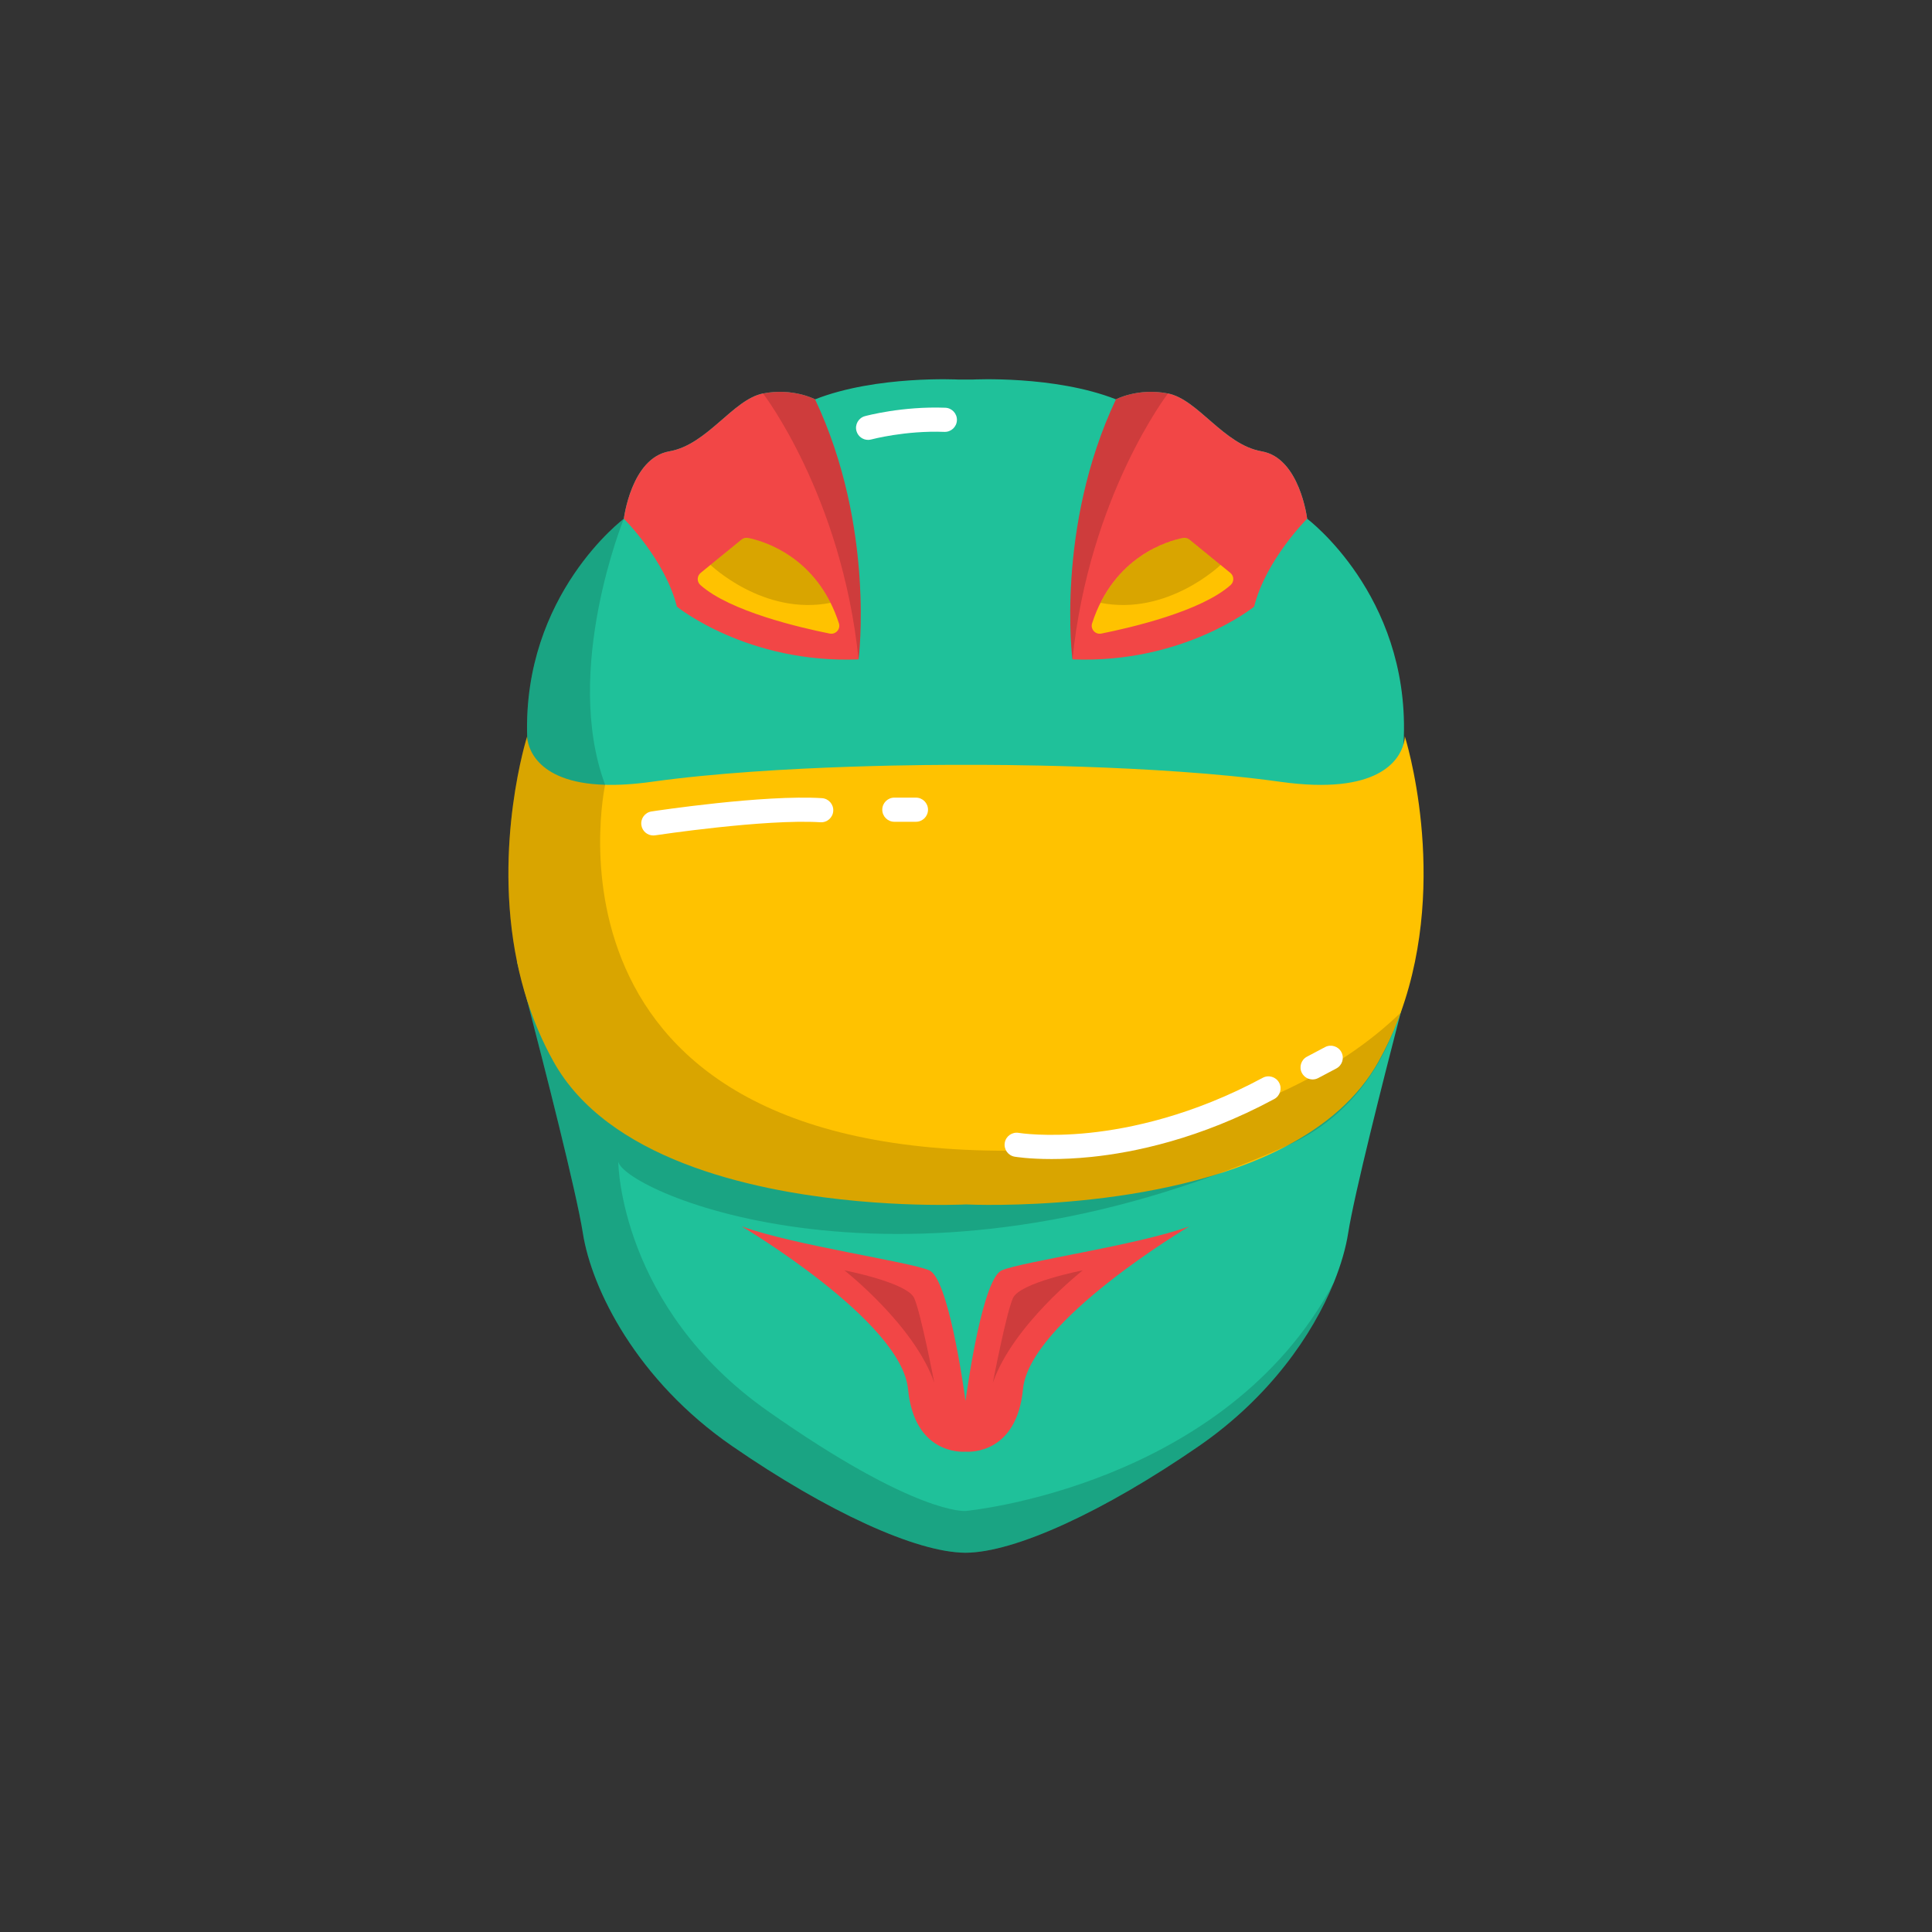 <?xml version="1.0" encoding="UTF-8"?>
<svg id="a" data-name="FLAT COLORED" xmlns="http://www.w3.org/2000/svg" width="2000" height="2000" viewBox="0 0 2000 2000">
  <rect x="0" y="0" width="2000" height="2000" fill="#333333" stroke="none"/>
  <g>
    <path d="m1463.631,996.222s-5.599,21.13-13.617,52.066l-.009.009v.009c0,.018-.009.037-.018.064-.009.028-.009.046-.018.073-17.978,69.375-48.043,187.857-54.329,227.946-2.355,15.019-7.221,32.466-14.872,51.268v.009c-21.873,53.853-66.48,118.811-139.832,169.402-98.533,67.955-190.395,109.969-241.105,110.326v.009c-.11,0-.229,0-.339-.009-.101.009-.22.009-.321.009v-.009c-50.719-.358-142.572-42.371-241.104-110.326-98.964-68.257-145.605-162.667-154.704-220.68-6.689-42.655-40.309-174.066-57.637-240.637-6.039-23.202-10.098-38.523-10.355-39.485,0-.028-.009-.046-.009-.055.183-1.063,14.835-87.445,10.391-233.114,0-.037,0-.064-.009-.101,0-.22-.009-.449-.018-.678v-.028c-4.545-147.053,100.1-225.289,100.1-225.289,0,0,7.587-62.943,47.017-69.769,39.439-6.818,65.976-53.844,97.067-59.91,30.715-5.993,53.275,5.764,53.834,6.057l.009.009c63.703-25.025,148.638-20.471,148.638-20.471h14.221s84.935-4.554,148.629,20.471c0,0,22.753-12.132,53.843-6.066,31.091,6.066,57.638,53.092,97.067,59.91,39.439,6.827,47.017,69.769,47.017,69.769,0,0,104.654,78.236,100.109,225.289-.082,2.566-.156,5.113-.22,7.642-3.821,142.425,10.575,226.288,10.575,226.288Z" fill="#1fc19a" stroke-width="0"/>
    <path d="m1450.014,1048.288s0,.009-.009.018c0,.018-.009.037-.018.064-.834,2.318-1.695,4.628-2.584,6.946-.009.018-.018.037-.018.055-5.663,14.68-12.407,29.286-20.407,43.627-21.176,37.963-55.273,66.278-95.225,87.363-131.209,69.311-325.48,60.762-331.748,60.468-4.398.211-101.548,4.49-204.442-16.998,0,0-.055-.009-.165-.037-58.948-12.315-119.773-33.098-166.121-67.946-22.972-17.264-42.389-37.982-56.254-62.851-11.555-20.718-20.498-41.977-27.297-63.245-4.234-13.195-7.642-26.4-10.355-39.485,0-.028-.009-.046-.009-.055-25.282-122.156,10.364-233.921,10.364-233.921v.028c0,.073,0,.302.018.678.009.037.009.064.009.101.367,6.268,5.654,47.2,80.683,49.326,13.635.394,29.579-.504,48.208-3.116,129.679-18.198,313.476-17.511,313.476-17.511h23.76s183.797-.687,313.476,17.511c101.658,14.276,123.155-22.725,127.7-39.375,1.256-4.6,1.219-7.642,1.219-7.642,0,0,46.421,145.55-4.261,285.996Z" fill="#ffc200" stroke-width="0"/>
    <path d="m888.789,682.608c-115.265,4.545-188.067-54.604-188.067-54.604-12.132-48.529-54.898-91.001-54.898-91.001,0,0,7.587-62.943,47.017-69.769,39.439-6.818,65.976-53.844,97.067-59.91,30.715-5.993,53.275,5.764,53.834,6.057l.009.009c62.659,132.712,45.037,269.218,45.037,269.218Z" fill="#f24646" stroke-width="0"/>
    <path d="m858.927,655.879c-30.019-5.993-103.28-22.89-133.922-50.297-3.775-3.372-3.592-9.346.33-12.544l10.144-8.274,32.099-26.17c1.915-1.567,4.417-2.199,6.845-1.714,13.644,2.749,59.552,15.568,85.374,67.167,3.226,6.442,6.139,13.488,8.632,21.195,1.952,6.002-3.308,11.876-9.502,10.639Z" fill="#ffc200" stroke-width="0"/>
    <path d="m1110.191,682.608c115.265,4.545,188.067-54.604,188.067-54.604,12.132-48.529,54.897-91.001,54.897-91.001,0,0-7.587-62.943-47.017-69.769-39.439-6.818-65.976-53.844-97.067-59.91-30.715-5.993-53.276,5.764-53.834,6.057l-.009.009c-62.659,132.712-45.038,269.218-45.038,269.218Z" fill="#f24646" stroke-width="0"/>
    <path d="m1273.644,593.038l-42.242-34.45c-1.914-1.561-4.419-2.191-6.84-1.705-15.352,3.082-71.52,18.923-94.013,88.353-1.945,6.003,3.314,11.879,9.502,10.644,30.022-5.99,103.279-22.892,133.926-50.297,3.775-3.376,3.592-9.346-.332-12.546Z" fill="#ffc200" stroke-width="0"/>
    <path d="m1037.025,1315.063c-19.35,8.293-34.918,116.068-37.529,135.13-2.611-19.062-18.179-126.838-37.529-135.13-21.234-9.1-139.535-25.783-194.136-45.5,0,0,165.319,97.826,172.144,168.352,6.485,67.014,54.731,65.216,59.521,64.871,4.79.345,53.036,2.143,59.521-64.871,6.825-70.526,172.143-168.352,172.143-168.352-54.6,19.717-172.902,36.4-194.135,45.5Z" fill="#f24646" stroke-width="0"/>
    <path d="m1450.014,1048.288s0,.009-.009.018c0,.018-.009.037-.018.064-.009.028-.009.046-.018.073-.202.605-.99,3.015-2.566,6.873-.009.018-.018.037-.018.055-8.329,20.407-31.586,93.368-115.632,130.989-395.947,177.237-686.611,46.452-691.7,16.089-.092,1.805,1.904,150.684,154.702,258.215,153.568,108.063,204.737,103.516,204.737,103.516,0,0,268.851-24.869,381.276-236.514-21.873,53.853-66.48,118.811-139.832,169.402-98.533,67.955-190.395,109.969-241.105,110.326v.009c-.11,0-.229,0-.339-.009-.101.009-.22.009-.321.009v-.009c-50.719-.358-142.572-42.371-241.104-110.326-98.964-68.257-145.605-162.667-154.704-220.68-6.689-42.655-40.309-174.066-57.637-240.637-4.234-13.195-7.642-26.4-10.355-39.485,0-.028-.009-.046-.009-.055-25.282-122.156,10.364-233.921,10.364-233.921-4.545-147.053,100.1-225.289,100.1-225.289,0,0-63.73,156.133-19.389,275.421,0,0-88.756,404.816,468.62,377.51,0,0,221.532-12.563,354.949-141.637l.009-.009Z" opacity=".15" stroke-width="0"/>
    <path d="m888.789,682.608c-17.438-169.484-98.881-275.284-98.881-275.284,30.715-5.993,53.275,5.764,53.834,6.057l.009.009c62.659,132.712,45.037,269.218,45.037,269.218Z" opacity=".15" stroke-width="0"/>
    <path d="m1110.191,682.608c17.438-169.484,98.881-275.284,98.881-275.284-30.715-5.993-53.276,5.764-53.834,6.057l-.009.009c-62.659,132.712-45.038,269.218-45.038,269.218Z" opacity=".15" stroke-width="0"/>
    <path d="m859.797,624.046c-69.44,13.727-124.318-39.283-124.318-39.283l32.099-26.17c1.915-1.567,4.417-2.199,6.845-1.714,13.644,2.749,59.552,15.568,85.374,67.167Z" opacity=".15" stroke-width="0"/>
    <path d="m1139.296,624.046c69.44,13.727,124.318-39.283,124.318-39.283l-32.099-26.17c-1.915-1.567-4.417-2.199-6.845-1.714-13.644,2.749-59.552,15.568-85.374,67.167Z" opacity=".15" stroke-width="0"/>
    <path d="m967.15,1431.342s-13.65-71.284-20.728-87.462c-7.078-16.178-72.295-28.817-72.295-28.817,0,0,72.295,56.623,93.023,116.279Z" opacity=".15" stroke-width="0"/>
    <path d="m1027.818,1431.342s13.65-71.284,20.728-87.462c7.078-16.178,72.295-28.817,72.295-28.817,0,0-72.295,56.623-93.023,116.279Z" opacity=".15" stroke-width="0"/>
  </g>
  <path d="m1088.425,1199.827c-23.521,0-37.258-2.295-38.096-2.438-6.804-1.171-11.37-7.635-10.2-14.439,1.17-6.799,7.621-11.366,14.421-10.203.446.074,28.637,4.647,73.577-.069,41.535-4.358,106.32-17.778,179.085-56.959,6.075-3.271,13.659-.999,16.932,5.08,3.273,6.078.999,13.659-5.08,16.932-76.833,41.371-145.44,55.425-189.464,59.929-15.822,1.619-29.669,2.168-41.175,2.168Z" fill="#fff" stroke-width="0"/>
  <path d="m1358.804,1117.434c-4.482,0-8.815-2.417-11.059-6.654-3.229-6.102-.902-13.666,5.199-16.897l18.759-9.931c6.102-3.229,13.667-.902,16.897,5.199,3.229,6.101.902,13.666-5.199,16.896l-18.759,9.931c-1.864.986-3.866,1.455-5.838,1.455Z" fill="#fff" stroke-width="0"/>
  <path d="m676.295,864.881c-6.072,0-11.4-4.434-12.342-10.622-1.038-6.824,3.652-13.199,10.477-14.237,4.719-.719,116.214-17.532,176.454-13.773,6.89.431,12.126,6.365,11.695,13.256-.43,6.89-6.332,12.128-13.256,11.695-57.542-3.597-170.004,13.365-171.133,13.536-.637.098-1.269.145-1.895.145Z" fill="#fff" stroke-width="0"/>
  <path d="m948.173,850.701h-22.346c-6.903,0-12.5-5.597-12.5-12.5s5.597-12.5,12.5-12.5h22.346c6.903,0,12.5,5.597,12.5,12.5s-5.597,12.5-12.5,12.5Z" fill="#fff" stroke-width="0"/>
  <path d="m898.656,455.363c-5.503,0-10.546-3.659-12.059-9.223-1.81-6.658,2.112-13.522,8.769-15.338,1.562-.426,38.773-10.404,83.218-8.708,6.898.266,12.275,6.073,12.011,12.972-.267,6.898-6.086,12.272-12.972,12.011-40.448-1.561-75.341,7.753-75.688,7.848-1.095.296-2.195.439-3.278.439Z" fill="#fff" stroke-width="0"/>
</svg>